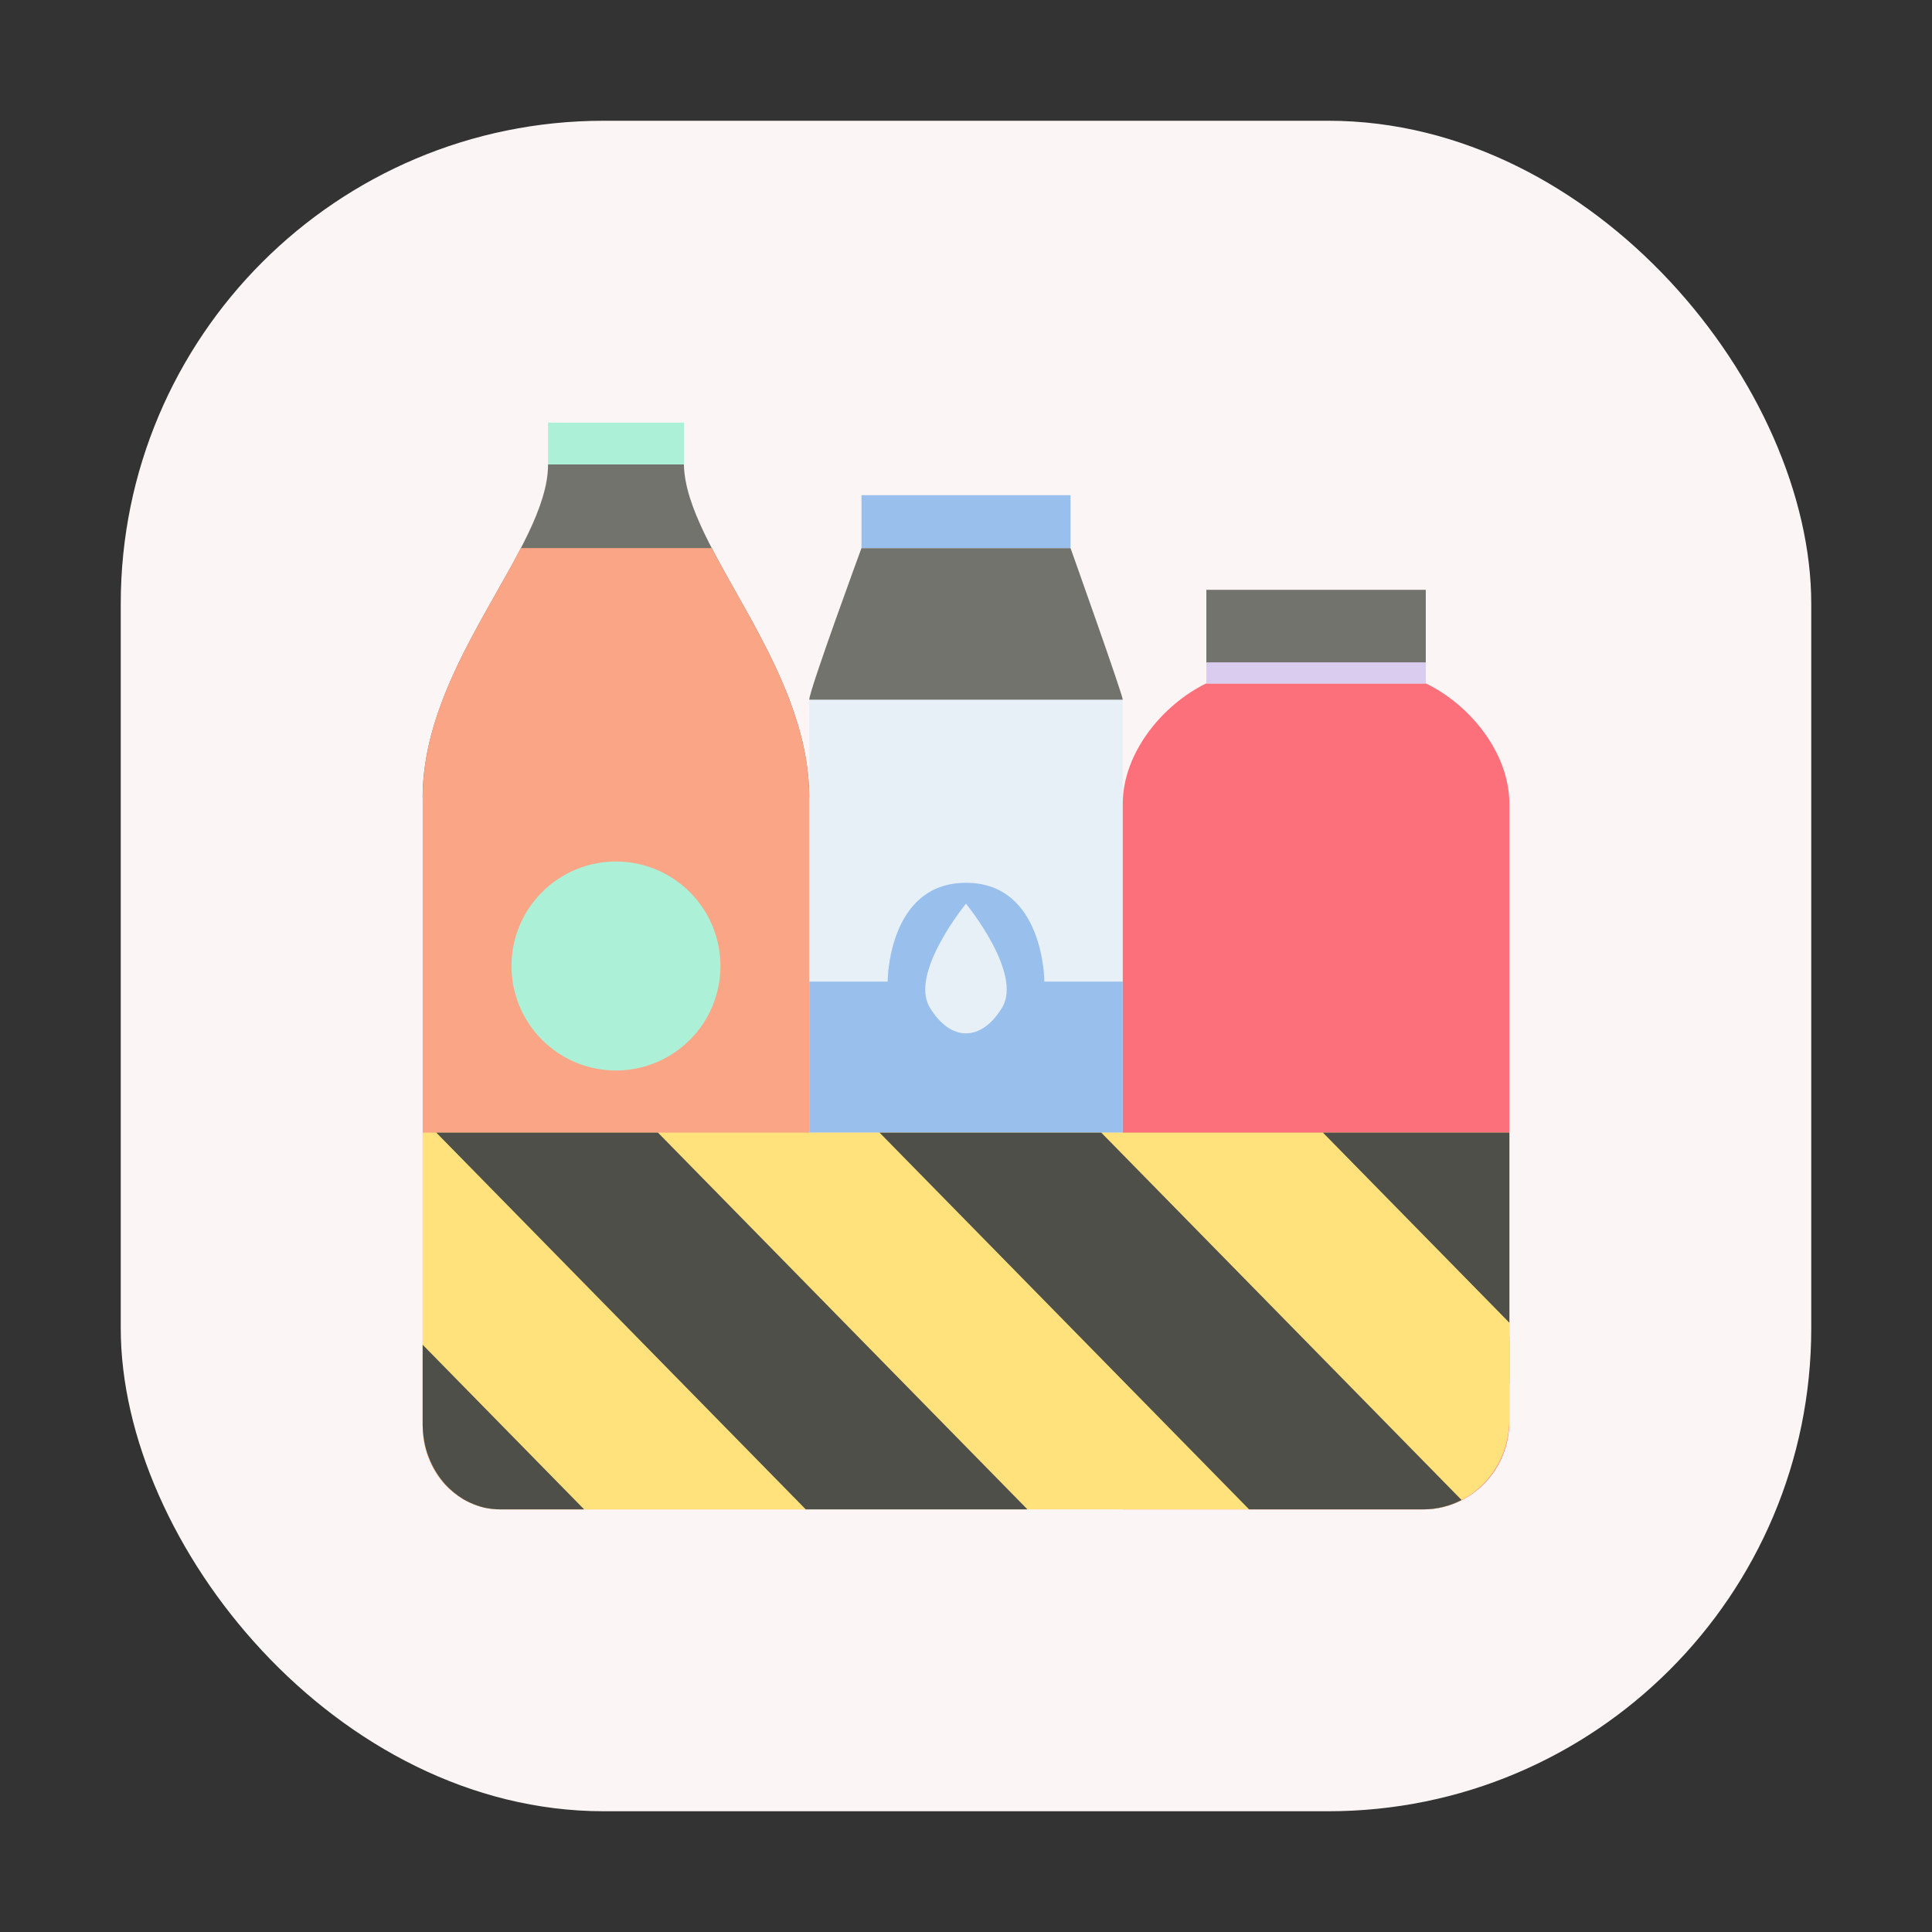 <svg width="64" height="64" viewBox="0 0 64 64" fill="none" xmlns="http://www.w3.org/2000/svg">
<rect x="0" y="0" width="64" height="64" fill="#333333" stroke="none"/>
<rect x="4" y="4" width="56" height="56" rx="16" fill="#FBF5F5"/>
<path d="M28.727 18.155C28.727 18.155 26.808 22.865 26.808 23.179V49.999H37.192V23.179L35.462 18.155H28.727Z" fill="#E7F0F7"/>
<path d="M28.538 18.155C28.538 18.155 26.808 22.865 26.808 23.178H37.192C37.192 23.009 35.462 18.155 35.462 18.155H28.538Z" fill="#73736E"/>
<path d="M14 26.426C14.172 26.43 26.808 26.426 26.808 26.426C26.808 21.989 22.709 18.155 22.655 15.385H18.155C18.155 18.155 13.999 21.989 14 26.426Z" fill="#73736E"/>
<path d="M28.538 16.403V18.155H35.462V16.403H28.538Z" fill="#99C0ED"/>
<path d="M32 29.244C29.404 29.244 29.404 32.517 29.404 32.517H26.808V37.525H37.192V32.517H34.596C34.596 32.517 34.596 29.244 32 29.244ZM32 29.936C32 29.936 33.888 32.239 33.197 33.377C32.506 34.516 31.493 34.516 30.802 33.377C30.111 32.239 32 29.936 32 29.936Z" fill="#99C0ED"/>
<path d="M17.256 18.155L17.252 18.158C16.029 20.514 13.999 23.322 14.001 26.423V47.23C14.002 47.418 14.019 47.606 14.052 47.791C14.084 47.968 14.134 48.143 14.201 48.31C14.328 48.635 14.514 48.934 14.75 49.191C14.926 49.376 15.125 49.536 15.343 49.667C15.416 49.71 15.492 49.748 15.568 49.784C15.646 49.818 15.725 49.848 15.805 49.875L15.927 49.913C16.051 49.949 16.179 49.973 16.307 49.985C16.395 49.996 16.483 50.001 16.571 50H26.808V26.423C26.808 23.321 24.803 20.514 23.579 18.158L23.576 18.155H17.256Z" fill="#FAA586"/>
<path d="M39.962 22.636C38.489 23.355 37.193 24.959 37.193 26.626V50H47.163C48.736 49.993 50 48.697 50 47.089V26.625C50 24.954 48.709 23.353 47.23 22.636H39.962Z" fill="#FC707B"/>
<path d="M18.155 14H22.655V15.385H18.155V14Z" fill="#ACF0D7"/>
<path d="M39.962 21.942H47.231V22.647H39.962V21.942Z" fill="#DACCEF"/>
<path d="M39.962 19.538H47.231V21.942H39.962V19.538Z" fill="#73736E"/>
<path d="M45.846 44.285H50V45.846H45.846V44.285Z" fill="#73736E"/>
<path d="M20.405 28.538C19.486 28.538 18.606 28.903 17.957 29.552C17.308 30.201 16.943 31.082 16.943 32C16.943 32.918 17.308 33.799 17.957 34.448C18.606 35.097 19.486 35.462 20.405 35.462C21.323 35.462 22.203 35.097 22.852 34.448C23.502 33.799 23.866 32.918 23.866 32C23.866 31.082 23.502 30.201 22.852 29.552C22.203 28.903 21.323 28.538 20.405 28.538Z" fill="#ACF0D7"/>
<path d="M14 37.52V47.176C14.001 47.367 14.018 47.559 14.052 47.747C14.084 47.928 14.134 48.106 14.201 48.277C14.329 48.608 14.515 48.913 14.75 49.175C14.925 49.364 15.124 49.527 15.342 49.66C15.415 49.703 15.492 49.743 15.568 49.78C15.724 49.849 15.886 49.903 16.052 49.941C16.136 49.961 16.221 49.976 16.306 49.985C16.393 49.996 16.482 50.001 16.569 50H47.162C48.734 49.993 49.998 48.67 49.998 47.03V37.52H14Z" fill="#FFE27C"/>
<path d="M14.453 37.52L26.692 50H34.035L21.796 37.52H14.453ZM29.137 37.52L41.378 50H47.163C47.599 49.998 48.028 49.892 48.417 49.69L36.481 37.52H29.139H29.137ZM43.824 37.52L50 43.817V37.52H43.824ZM14.001 44.546V47.176C14.002 47.367 14.02 47.559 14.053 47.747C14.085 47.928 14.135 48.106 14.203 48.277C14.33 48.608 14.516 48.913 14.752 49.175C14.926 49.364 15.125 49.527 15.343 49.66C15.491 49.745 15.645 49.816 15.806 49.873L15.928 49.912C16.052 49.948 16.18 49.972 16.308 49.985C16.353 49.99 16.396 49.994 16.439 49.996L16.572 50H19.35L14.001 44.546Z" fill="#4E4F49"/>
</svg>
